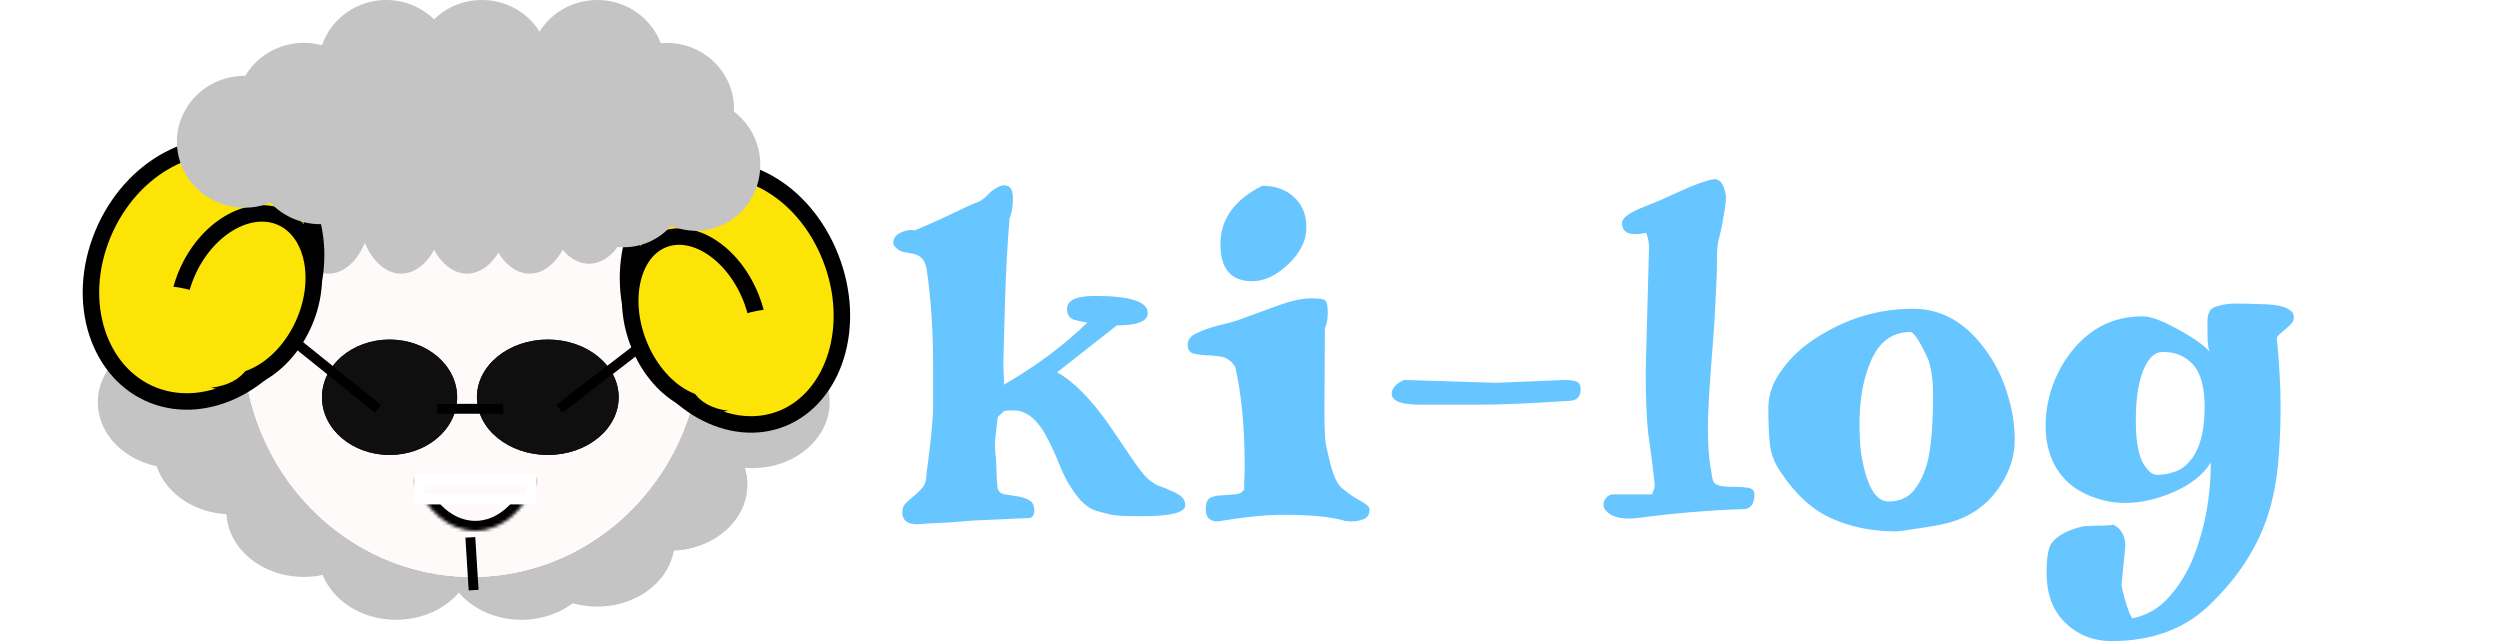 <svg width="350" height="90" viewBox="0 0 733 195" fill="none" xmlns="http://www.w3.org/2000/svg">
<ellipse cx="57.5" cy="136" rx="23.5" ry="20" fill="#C4C4C4"/>
<ellipse cx="107.5" cy="168" rx="23.5" ry="20" fill="#C4C4C4"/>
<ellipse cx="145.5" cy="168" rx="23.5" ry="20" fill="#C4C4C4"/>
<ellipse cx="168.5" cy="164" rx="23.5" ry="20" fill="#C4C4C4"/>
<ellipse cx="190.5" cy="147" rx="23.5" ry="20" fill="#C4C4C4"/>
<ellipse cx="190.5" cy="147" rx="23.5" ry="20" fill="#C4C4C4"/>
<ellipse cx="40.5" cy="122" rx="23.5" ry="20" fill="#C4C4C4"/>
<ellipse cx="215.5" cy="122" rx="23.5" ry="20" fill="#C4C4C4"/>
<ellipse cx="79.5" cy="155" rx="23.5" ry="20" fill="#C4C4C4"/>
<ellipse cx="130.5" cy="103" rx="69.5" ry="72" fill="#FFFAFA"/>
<ellipse cx="130.5" cy="103" rx="69.5" ry="72" fill="#FFFAFA"/>
<ellipse cx="130.5" cy="103" rx="69.5" ry="72" fill="#FFFAFA"/>
<ellipse cx="105.5" cy="120.5" rx="20.5" ry="17.5" fill="#FFFAFA"/>
<ellipse cx="105.5" cy="120.5" rx="20.5" ry="17.5" fill="#FFFAFA"/>
<ellipse cx="105.5" cy="120.5" rx="20.5" ry="17.5" fill="#0F0F0F"/>
<ellipse cx="105.5" cy="120.5" rx="20.5" ry="17.5" fill="#0F0F0F"/>
<ellipse cx="153.5" cy="120.5" rx="21.5" ry="17.5" fill="#FFFAFA"/>
<ellipse cx="153.5" cy="120.5" rx="21.5" ry="17.5" fill="#FFFAFA"/>
<ellipse cx="153.5" cy="120.5" rx="21.5" ry="17.5" fill="#0F0F0F"/>
<ellipse cx="153.5" cy="120.5" rx="21.5" ry="17.5" fill="#0F0F0F"/>
<g filter="url(#filter0_d_5_115)">
<path d="M120 120H140" stroke="black" stroke-width="3"/>
</g>
<g filter="url(#filter1_d_5_115)">
<path d="M130 159L131 175" stroke="black" stroke-width="3"/>
</g>
<g filter="url(#filter2_d_5_115)">
<path d="M157 120L200 87" stroke="black" stroke-width="3"/>
</g>
<g filter="url(#filter3_d_5_115)">
<path d="M61 87L102 120" stroke="black" stroke-width="3"/>
</g>
<ellipse cx="87" cy="63" rx="13" ry="20" fill="#C4C4C4"/>
<ellipse cx="129" cy="63" rx="13" ry="20" fill="#C4C4C4"/>
<ellipse cx="60.5" cy="53" rx="20.5" ry="20" fill="#C4C4C4"/>
<ellipse cx="111.5" cy="33" rx="20.5" ry="20" fill="#C4C4C4"/>
<ellipse cx="146.5" cy="33" rx="20.5" ry="20" fill="#C4C4C4"/>
<ellipse cx="79.5" cy="33" rx="20.5" ry="20" fill="#C4C4C4"/>
<ellipse cx="104.5" cy="20" rx="20.5" ry="20" fill="#C4C4C4"/>
<ellipse cx="133.5" cy="20" rx="20.5" ry="20" fill="#C4C4C4"/>
<ellipse cx="168.5" cy="20" rx="20.5" ry="20" fill="#C4C4C4"/>
<ellipse cx="199.5" cy="63" rx="20.5" ry="20" fill="#C4C4C4"/>
<ellipse cx="104.5" cy="53" rx="20.5" ry="20" fill="#C4C4C4"/>
<ellipse cx="189.5" cy="33" rx="20.5" ry="20" fill="#C4C4C4"/>
<ellipse cx="74" cy="63" rx="13" ry="20" fill="#C4C4C4"/>
<ellipse cx="187" cy="63" rx="13" ry="20" fill="#C4C4C4"/>
<ellipse cx="166" cy="60" rx="13" ry="20" fill="#C4C4C4"/>
<ellipse cx="148" cy="63" rx="13" ry="20" fill="#C4C4C4"/>
<ellipse cx="109" cy="63" rx="13" ry="20" fill="#C4C4C4"/>
<mask id="path-34-inside-1_5_115" fill="white">
<path fill-rule="evenodd" clip-rule="evenodd" d="M113 145.4C116.286 154.623 123.335 161 131.5 161C139.666 161 146.715 154.623 150 145.4H113Z"/>
</mask>
<path fill-rule="evenodd" clip-rule="evenodd" d="M113 145.4C116.286 154.623 123.335 161 131.5 161C139.666 161 146.715 154.623 150 145.4H113Z" fill="#FFFAFA"/>
<path d="M113 145.4V142.4H108.747L110.174 146.407L113 145.4ZM150 145.4L152.826 146.407L154.254 142.4H150V145.4ZM131.5 158C125.041 158 118.854 152.894 115.826 144.393L110.174 146.407C113.717 156.353 121.628 164 131.5 164V158ZM147.174 144.393C144.146 152.894 137.96 158 131.5 158V164C141.372 164 149.284 156.353 152.826 146.407L147.174 144.393ZM150 142.4H113V148.4H150V142.4Z" fill="black" mask="url(#path-34-inside-1_5_115)"/>
<rect x="114.5" y="145.5" width="34" height="6" fill="#FFFAFA" stroke="white" stroke-width="3"/>
<path d="M79.616 95.048C71.029 115.801 50.321 126.361 33.829 119.884C17.337 113.408 9.936 91.809 18.523 71.056C27.11 50.303 47.818 39.743 64.31 46.22C80.802 52.696 88.203 74.295 79.616 95.048Z" fill="#FDE407" stroke="black" stroke-width="5"/>
<path d="M79.745 97.497C76.803 104.47 72.045 109.841 66.843 112.935C61.641 116.027 56.152 116.775 51.462 114.897C46.772 113.019 43.409 108.727 41.943 102.964C40.477 97.201 40.972 90.123 43.914 83.15C46.856 76.176 51.613 70.805 56.816 67.712C62.018 64.619 67.507 63.871 72.197 65.749C76.887 67.627 80.25 71.919 81.716 77.682C83.182 83.445 82.687 90.523 79.745 97.497Z" fill="#FDE407" stroke="black" stroke-width="5"/>
<path d="M60.704 109.436C59.605 112.041 56.858 114.048 52.713 114.861C48.593 115.669 43.41 115.201 38.208 113.118C33.007 111.035 28.984 107.817 26.638 104.42C24.278 101.003 23.774 97.694 24.873 95.089C25.972 92.483 28.719 90.476 32.864 89.663C36.984 88.856 42.167 89.323 47.368 91.406C52.57 93.489 56.593 96.707 58.939 100.104C61.299 103.522 61.803 106.83 60.704 109.436Z" fill="#FDE407" stroke="#FDE407" stroke-width="5"/>
<ellipse cx="61.5" cy="43" rx="20.5" ry="20" fill="#C4C4C4"/>
<ellipse cx="84.5" cy="48" rx="20.5" ry="20" fill="#C4C4C4"/>
<path d="M181.271 102.009C189.479 122.839 209.204 133.289 224.776 126.869C240.347 120.448 247.472 98.925 239.264 78.096C231.056 57.266 211.331 46.815 195.759 53.236C180.188 59.656 173.062 81.179 181.271 102.009Z" fill="#FDE407" stroke="black" stroke-width="5"/>
<path d="M181.147 104.457C183.956 111.446 188.494 116.822 193.447 119.914C198.403 123.009 203.587 123.728 207.983 121.881C212.378 120.033 215.569 115.792 216.965 110.027C218.361 104.265 217.891 97.178 215.083 90.189C212.275 83.2 207.737 77.824 202.784 74.732C197.827 71.637 192.643 70.918 188.248 72.766C183.853 74.614 180.662 78.854 179.266 84.62C177.87 90.381 178.339 97.468 181.147 104.457Z" fill="#FDE407" stroke="black" stroke-width="5"/>
<path d="M199.282 116.396C200.341 119.032 202.97 121.028 206.883 121.833C210.78 122.635 215.682 122.171 220.605 120.102C225.527 118.032 229.332 114.835 231.551 111.462C233.779 108.074 234.276 104.764 233.217 102.128C232.158 99.493 229.529 97.497 225.616 96.691C221.719 95.889 216.816 96.353 211.894 98.423C206.972 100.492 203.167 103.689 200.948 107.063C198.72 110.45 198.222 113.76 199.282 116.396Z" fill="#FDE407" stroke="#FDE407" stroke-width="5"/>
<ellipse rx="19.524" ry="20" transform="matrix(-1 0 0 1 198.429 50)" fill="#C4C4C4"/>
<ellipse rx="19.524" ry="20" transform="matrix(-1 0 0 1 176.524 55)" fill="#C4C4C4"/>
<path d="M346.856 153.272C346.856 155.48 342.44 156.584 333.608 156.584C328.904 156.584 325.88 156.44 324.536 156.152C323.288 155.864 321.8 155.48 320.072 155C318.344 154.52 316.664 153.416 315.032 151.688C313.496 149.864 312.104 147.848 310.856 145.64C309.704 143.336 308.648 140.936 307.688 138.44C306.632 136.04 305.528 133.784 304.376 131.672C301.688 126.968 298.52 124.568 294.872 124.472C293.24 124.472 292.232 124.568 291.848 124.76L289.976 126.488C289.784 128.024 289.64 129.272 289.544 130.232C289.448 131.192 289.352 132.104 289.256 132.968C289.16 133.832 289.112 134.456 289.112 134.84C289.112 135.224 289.16 136.088 289.256 137.432C289.448 138.68 289.544 140.024 289.544 141.464C289.64 144.824 289.784 147.08 289.976 148.232C290.264 149.192 290.984 149.768 292.136 149.96L295.88 150.536C297.224 150.728 298.424 151.112 299.48 151.688C300.536 152.264 301.064 153.32 301.064 154.856C301.064 156.392 300.44 157.16 299.192 157.16C298.424 157.16 297.176 157.208 295.448 157.304C293.72 157.4 291.752 157.496 289.544 157.592C287.336 157.688 285.032 157.784 282.632 157.88L275.432 158.456C273.224 158.552 271.256 158.648 269.528 158.744C267.8 158.84 266.504 158.936 265.64 159.032C262.568 159.032 261.032 157.832 261.032 155.432C261.032 154.184 261.416 153.224 262.184 152.552C262.952 151.784 263.768 151.064 264.632 150.392C265.592 149.624 266.456 148.76 267.224 147.8C267.992 146.84 268.376 145.448 268.376 143.624C269.72 133.928 270.392 127.016 270.392 122.888V111.656C270.392 100.328 269.72 90.248 268.376 81.416C267.896 78.824 266.504 77.336 264.2 76.952C263.24 76.76 262.232 76.568 261.176 76.376C260.12 76.088 259.208 75.416 258.44 74.36L258.296 73.784C258.296 72.44 258.92 71.432 260.168 70.76C261.416 70.088 262.664 69.752 263.912 69.752L264.776 69.896C266.216 69.32 268.76 68.216 272.408 66.584L280.616 62.696C282.536 61.832 283.784 61.304 284.36 61.112C284.936 60.824 285.512 60.44 286.088 59.96L287.816 58.232C289.448 56.888 290.84 56.216 291.992 56.216C293.72 56.216 294.584 57.512 294.584 60.104C294.584 62.696 294.248 64.712 293.576 66.152C292.904 73.928 292.424 82.904 292.136 93.08C291.848 103.256 291.704 108.536 291.704 108.92V110.648L291.848 115.256V116.696C301.64 111.032 310.088 104.744 317.192 97.832C315.848 97.64 314.456 97.352 313.016 96.968C311.672 96.488 311 95.384 311 93.656C311 91.064 313.832 89.768 319.496 89.768C330.152 89.768 335.48 91.496 335.48 94.952C335.48 97.448 332.36 98.696 326.12 98.696L307.976 112.952C312.968 115.64 318.344 121.112 324.104 129.368L330.44 138.728C332.456 141.704 334.04 143.768 335.192 144.92C336.44 146.072 337.64 146.888 338.792 147.368C340.04 147.752 341.24 148.232 342.392 148.808C343.64 149.288 344.696 149.864 345.56 150.536C346.424 151.208 346.856 152.12 346.856 153.272ZM376.4 156.152C371.312 156.152 364.736 156.824 356.672 158.168C354.272 158.168 353.072 156.92 353.072 154.424C353.072 152.6 353.552 151.448 354.512 150.968C355.568 150.488 356.768 150.248 358.112 150.248C359.456 150.152 360.752 150.056 362 149.96C363.344 149.864 364.256 149.336 364.736 148.376V146.936L364.88 142.472V141.032C364.88 129.512 363.92 119.576 362 111.224C360.848 109.496 359.456 108.488 357.824 108.2C356.192 107.912 354.608 107.768 353.072 107.768C351.632 107.672 350.336 107.48 349.184 107.192C348.128 106.808 347.6 105.944 347.6 104.6C347.6 103.256 348.272 102.2 349.616 101.432C351.056 100.664 352.688 99.992 354.512 99.416C356.432 98.84 358.256 98.36 359.984 97.976C361.808 97.496 363.824 96.824 366.032 95.96L375.104 92.648C379.04 91.208 382.352 90.488 385.04 90.488C387.728 90.488 389.216 90.776 389.504 91.352C389.888 91.832 390.08 93.032 390.08 94.952C390.08 96.872 389.792 98.408 389.216 99.56L389.072 124.472C389.072 129.752 389.216 133.16 389.504 134.696C389.888 136.712 390.464 139.16 391.232 142.04C392.096 144.92 393.104 146.888 394.256 147.944C395.408 148.904 396.608 149.816 397.856 150.68L401.312 152.696C402.272 153.368 402.752 153.944 402.752 154.424C402.752 156.056 402.176 157.064 401.024 157.448C399.872 157.928 398.576 158.168 397.136 158.168L395.408 158.024C391.376 156.776 385.04 156.152 376.4 156.152ZM367.184 85.304C360.752 85.304 357.536 81.56 357.536 74.072C357.536 66.488 361.76 60.584 370.208 56.36C374.24 56.36 377.456 57.512 379.856 59.816C382.352 62.024 383.6 65.096 383.6 69.032C383.6 72.968 381.776 76.664 378.128 80.12C374.48 83.576 370.832 85.304 367.184 85.304ZM463.195 121.592C451.675 122.36 442.747 122.744 436.411 122.744H418.123C412.363 122.744 409.483 121.64 409.483 119.432C409.483 117.8 410.731 116.408 413.227 115.256L441.163 116.12L461.899 115.256C463.243 115.256 464.395 115.4 465.355 115.688C466.315 115.976 466.795 116.744 466.795 117.992C466.795 120.392 465.595 121.592 463.195 121.592ZM483.793 157.16L481.633 157.304C478.273 157.304 475.921 156.536 474.577 155C474.001 154.424 473.713 153.8 473.713 153.128C473.713 152.264 474.049 151.496 474.721 150.824C475.297 150.248 475.921 149.96 476.593 149.96H488.257C488.449 149.96 488.641 149.624 488.833 148.952C489.121 148.28 489.265 147.8 489.265 147.512C489.265 147.128 489.217 146.552 489.121 145.784C489.025 145.016 488.929 144.152 488.833 143.192C488.545 140.504 488.065 136.856 487.393 132.248C486.817 127.64 486.529 121.016 486.529 112.376L487.537 75.224C487.537 73.592 487.249 72.056 486.673 70.616C485.233 70.904 484.177 71.048 483.505 71.048C480.721 71.048 479.329 69.896 479.329 67.592C479.425 66.056 481.681 64.424 486.097 62.696L490.417 60.968L497.761 57.656C501.793 55.832 504.961 54.728 507.265 54.344C508.513 54.344 509.425 55.016 510.001 56.36C510.577 57.704 510.865 58.904 510.865 59.96C510.865 61.016 510.721 62.36 510.433 63.992C510.145 65.624 509.857 67.256 509.569 68.888L508.561 73.208C508.273 74.456 508.129 76.616 508.129 79.688C508.129 82.76 507.985 86.648 507.697 91.352C507.505 96.056 507.217 100.616 506.833 105.032C505.873 117.032 505.393 125.144 505.393 129.368C505.393 135.32 505.729 139.784 506.401 142.76C506.593 145.064 507.025 146.408 507.697 146.792C508.561 147.368 510.097 147.656 512.305 147.656H513.169C514.801 147.656 516.241 147.752 517.489 147.944C518.833 148.136 519.505 148.808 519.505 149.96C519.505 152.648 518.545 154.136 516.625 154.424C506.353 154.712 495.409 155.624 483.793 157.16ZM527.474 143.192C525.554 140.408 524.45 137.48 524.162 134.408C523.874 131.336 523.73 127.784 523.73 123.752C523.73 119.72 525.122 115.832 527.906 112.088C530.69 108.248 534.242 104.984 538.562 102.296C547.586 96.536 557.282 93.656 567.65 93.656C576.578 93.656 584.114 98.12 590.258 107.048C592.946 110.888 594.962 115.112 596.306 119.72C597.746 124.232 598.466 128.84 598.466 133.544C598.466 138.248 597.026 142.808 594.146 147.224C590.306 153.176 584.834 157.016 577.73 158.744C575.426 159.32 572.45 159.848 568.802 160.328C565.25 160.904 563.138 161.192 562.466 161.192C555.362 161.192 548.882 159.896 543.026 157.304C537.17 154.712 531.986 150.008 527.474 143.192ZM551.378 128.648C551.378 130.856 551.474 133.256 551.666 135.848C551.954 138.44 552.434 140.936 553.106 143.336C554.738 149.192 557.09 152.12 560.162 152.12C563.522 152.12 566.114 150.968 567.938 148.664C569.762 146.36 571.106 143.576 571.97 140.312C573.122 135.896 573.698 128.984 573.698 119.576C573.698 115.544 573.218 112.04 572.258 109.064C569.954 104.072 568.226 101.288 567.074 100.712C566.978 100.712 566.882 100.712 566.786 100.712C560.93 100.712 556.754 104.12 554.258 110.936C552.338 115.928 551.378 121.832 551.378 128.648ZM677.965 102.44C678.733 110.6 679.117 117.464 679.117 123.032C679.117 128.504 678.925 133.592 678.541 138.296C678.253 142.904 677.581 147.416 676.525 151.832C673.645 163.736 667.213 174.392 657.229 183.8C649.741 190.904 639.949 194.456 627.853 194.456C622.189 194.456 617.437 192.536 613.597 188.696C609.949 185.048 608.125 180.056 608.125 173.72C608.125 168.92 608.701 165.848 609.853 164.504C611.773 162.2 614.989 160.568 619.501 159.608L623.101 159.464C625.405 159.464 627.181 159.368 628.429 159.176C630.829 160.424 632.029 162.584 632.029 165.656L630.877 177.32C630.877 177.8 631.165 179.144 631.741 181.352C632.893 185.288 633.709 187.352 634.189 187.544C638.605 186.68 642.349 184.472 645.421 180.92C648.493 177.464 650.941 173.432 652.765 168.824C656.221 159.992 657.949 150.488 657.949 140.312C655.549 144.152 651.565 147.224 645.997 149.528C641.197 151.544 636.541 152.552 632.029 152.552C628.669 152.552 625.453 151.976 622.381 150.824C616.141 148.616 611.869 144.632 609.565 138.872C608.413 135.992 607.837 132.728 607.837 129.08C607.837 125.336 608.461 121.544 609.709 117.704C611.053 113.768 612.973 110.168 615.469 106.904C621.133 99.608 628.381 95.96 637.213 95.96C639.325 95.96 642.157 96.872 645.709 98.696C651.661 101.768 655.597 104.408 657.517 106.616C657.133 105.464 656.941 103.688 656.941 101.288V97.256C656.941 94.856 657.853 93.416 659.677 92.936C661.501 92.36 663.469 92.072 665.581 92.072C667.693 92.072 669.709 92.12 671.629 92.216C673.645 92.216 675.517 92.312 677.245 92.504C681.181 93.08 683.149 94.328 683.149 96.248C683.149 97.208 682.621 98.12 681.565 98.984C680.605 99.848 679.837 100.52 679.261 101C678.685 101.384 678.253 101.864 677.965 102.44ZM646.717 143.192C648.445 142.712 649.981 141.704 651.325 140.168C654.493 136.712 656.077 131.144 656.077 123.464C656.077 117.512 654.925 113.24 652.621 110.648C650.317 108.056 647.245 106.76 643.405 106.76C640.621 106.76 638.461 109.112 636.925 113.816C635.773 117.272 635.197 121.88 635.197 127.64C635.197 133.304 635.869 137.48 637.213 140.168C638.653 142.76 640.141 144.056 641.677 144.056C643.309 144.056 644.989 143.768 646.717 143.192Z" fill="#67C5FF"/>
<defs>
<filter id="filter0_d_5_115" x="116" y="118.5" width="28" height="11" filterUnits="userSpaceOnUse" color-interpolation-filters="sRGB">
<feFlood flood-opacity="0" result="BackgroundImageFix"/>
<feColorMatrix in="SourceAlpha" type="matrix" values="0 0 0 0 0 0 0 0 0 0 0 0 0 0 0 0 0 0 127 0" result="hardAlpha"/>
<feOffset dy="4"/>
<feGaussianBlur stdDeviation="2"/>
<feComposite in2="hardAlpha" operator="out"/>
<feColorMatrix type="matrix" values="0 0 0 0 0 0 0 0 0 0 0 0 0 0 0 0 0 0 0.25 0"/>
<feBlend mode="normal" in2="BackgroundImageFix" result="effect1_dropShadow_5_115"/>
<feBlend mode="normal" in="SourceGraphic" in2="effect1_dropShadow_5_115" result="shape"/>
</filter>
<filter id="filter1_d_5_115" x="124.503" y="158.906" width="11.994" height="24.187" filterUnits="userSpaceOnUse" color-interpolation-filters="sRGB">
<feFlood flood-opacity="0" result="BackgroundImageFix"/>
<feColorMatrix in="SourceAlpha" type="matrix" values="0 0 0 0 0 0 0 0 0 0 0 0 0 0 0 0 0 0 127 0" result="hardAlpha"/>
<feOffset dy="4"/>
<feGaussianBlur stdDeviation="2"/>
<feComposite in2="hardAlpha" operator="out"/>
<feColorMatrix type="matrix" values="0 0 0 0 0 0 0 0 0 0 0 0 0 0 0 0 0 0 0.25 0"/>
<feBlend mode="normal" in2="BackgroundImageFix" result="effect1_dropShadow_5_115"/>
<feBlend mode="normal" in="SourceGraphic" in2="effect1_dropShadow_5_115" result="shape"/>
</filter>
<filter id="filter2_d_5_115" x="152.087" y="85.81" width="52.826" height="43.38" filterUnits="userSpaceOnUse" color-interpolation-filters="sRGB">
<feFlood flood-opacity="0" result="BackgroundImageFix"/>
<feColorMatrix in="SourceAlpha" type="matrix" values="0 0 0 0 0 0 0 0 0 0 0 0 0 0 0 0 0 0 127 0" result="hardAlpha"/>
<feOffset dy="4"/>
<feGaussianBlur stdDeviation="2"/>
<feComposite in2="hardAlpha" operator="out"/>
<feColorMatrix type="matrix" values="0 0 0 0 0 0 0 0 0 0 0 0 0 0 0 0 0 0 0.25 0"/>
<feBlend mode="normal" in2="BackgroundImageFix" result="effect1_dropShadow_5_115"/>
<feBlend mode="normal" in="SourceGraphic" in2="effect1_dropShadow_5_115" result="shape"/>
</filter>
<filter id="filter3_d_5_115" x="56.06" y="85.832" width="50.881" height="43.337" filterUnits="userSpaceOnUse" color-interpolation-filters="sRGB">
<feFlood flood-opacity="0" result="BackgroundImageFix"/>
<feColorMatrix in="SourceAlpha" type="matrix" values="0 0 0 0 0 0 0 0 0 0 0 0 0 0 0 0 0 0 127 0" result="hardAlpha"/>
<feOffset dy="4"/>
<feGaussianBlur stdDeviation="2"/>
<feComposite in2="hardAlpha" operator="out"/>
<feColorMatrix type="matrix" values="0 0 0 0 0 0 0 0 0 0 0 0 0 0 0 0 0 0 0.25 0"/>
<feBlend mode="normal" in2="BackgroundImageFix" result="effect1_dropShadow_5_115"/>
<feBlend mode="normal" in="SourceGraphic" in2="effect1_dropShadow_5_115" result="shape"/>
</filter>
</defs>
</svg>
